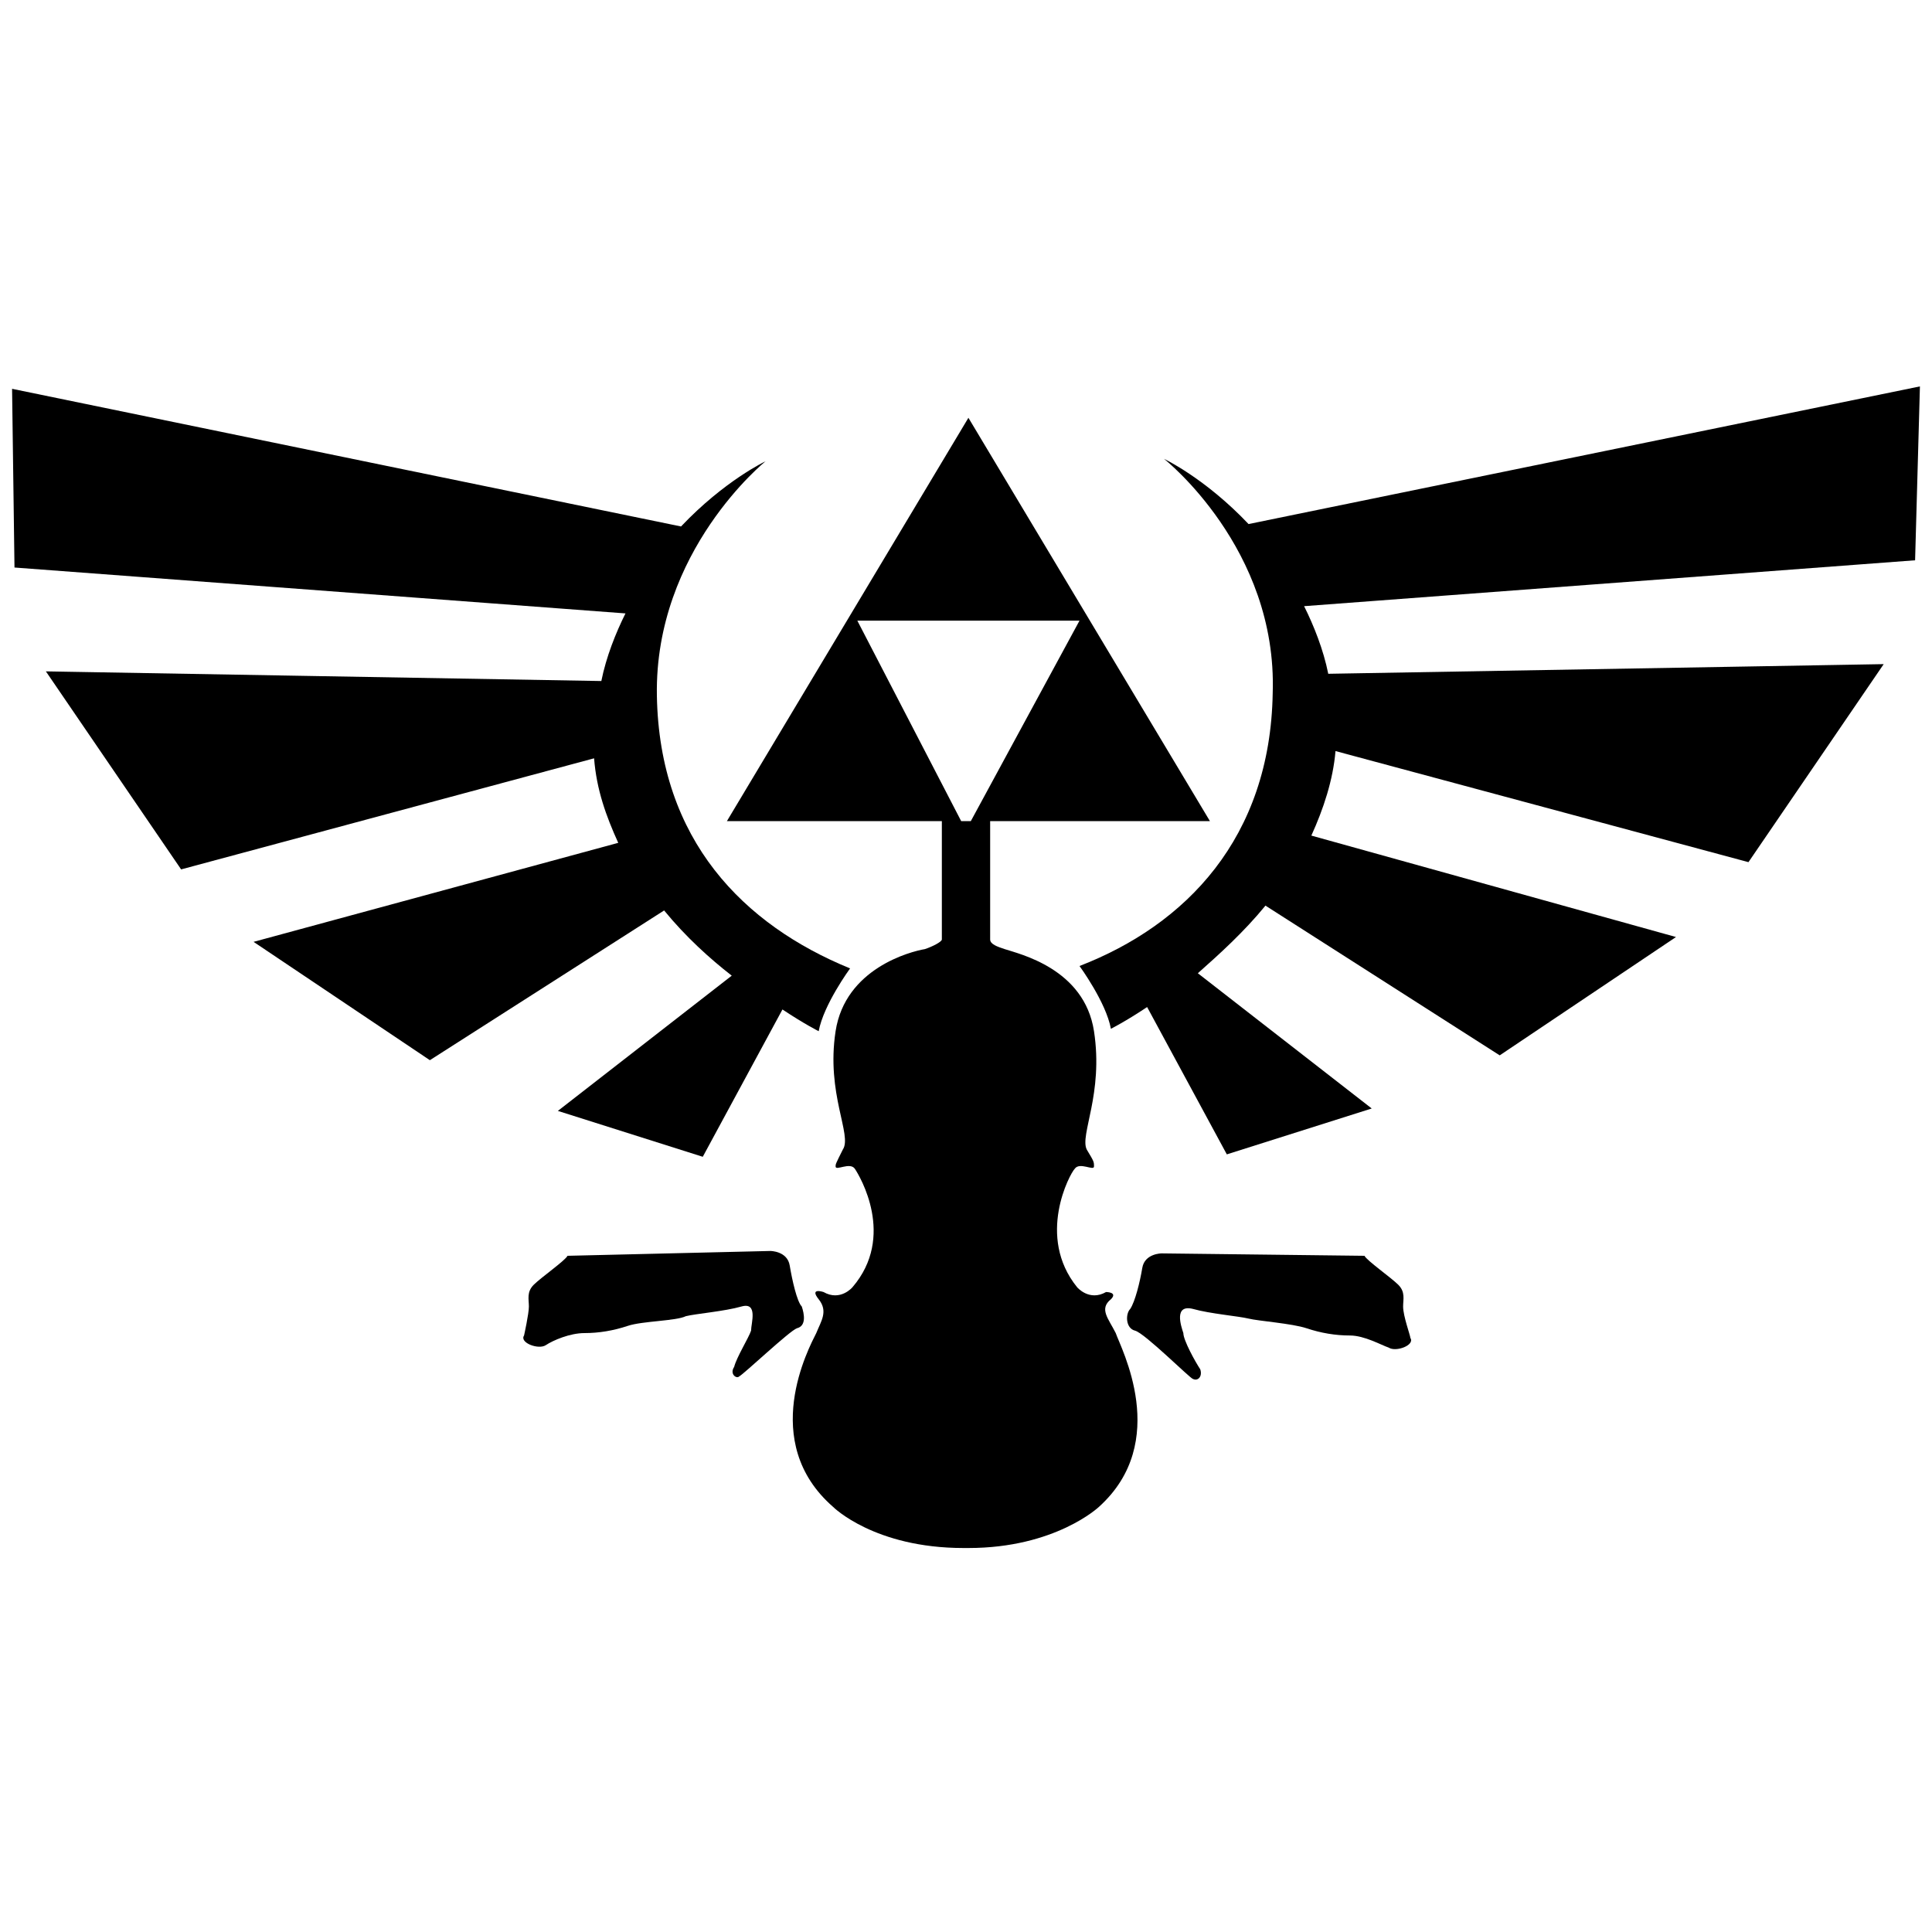 <svg xmlns="http://www.w3.org/2000/svg" viewBox="0 0 80 80"><g><path d="M30.3,40.4l-7.2,5.6l6,1.9l3.3-6.1c0.9,0.6,1.5,0.9,1.5,0.9c0.2-1.1,1.3-2.6,1.3-2.6c-4.4-1.8-7.9-5.3-8-11.3c-0.1-6,4.5-9.7,4.5-9.7s-1.7,0.8-3.5,2.7L0.5,16.1l0.1,7.4l25.3,1.9c-0.4,0.8-0.8,1.8-1,2.8l-23-0.4l5.6,8.2l17.1-4.6c0.1,1.3,0.5,2.4,1,3.5L10.5,39l7.3,4.9l9.7-6.2C28.4,38.8,29.4,39.7,30.3,40.4z"></path><path d="M79.5,16l-27.8,5.7c-1.8-1.9-3.5-2.7-3.5-2.7s4.7,3.7,4.5,9.7c-0.1,6-3.6,9.6-8,11.3c0,0,1.1,1.5,1.3,2.6c0,0,0.6-0.3,1.5-0.9l3.3,6.1l6-1.9l-7.2-5.6c0.9-0.8,1.9-1.7,2.8-2.8l9.7,6.2l7.3-4.9l-15.1-4.2c0.5-1.1,0.9-2.3,1-3.5l17.1,4.6l5.6-8.2l-23,0.4c-0.2-1-0.6-2-1-2.8l25.3-1.9L79.5,16z"></path><path d="M33.2,54.1c-0.2-0.2-0.4-1.1-0.5-1.7c-0.1-0.6-0.8-0.6-0.8-0.6L23.5,52c-0.1,0.2-1.1,0.9-1.4,1.2c-0.3,0.3-0.2,0.6-0.2,0.9c0,0.3-0.2,1.2-0.2,1.2c-0.2,0.3,0.6,0.6,0.9,0.4c0.3-0.2,1-0.5,1.6-0.5c0.6,0,1.2-0.1,1.8-0.3c0.6-0.2,2-0.2,2.4-0.4c0.4-0.1,1.6-0.2,2.3-0.4c0.7-0.2,0.4,0.7,0.4,1c-0.1,0.3-0.6,1.1-0.7,1.5c-0.2,0.3,0.1,0.5,0.2,0.4c0.2-0.1,2.1-1.9,2.4-2C33.4,54.9,33.3,54.4,33.2,54.1z"></path><path d="M58.1,54.1c0-0.3,0.1-0.6-0.2-0.9c-0.3-0.3-1.3-1-1.4-1.2l-8.4-0.1c0,0-0.7,0-0.8,0.6c-0.1,0.6-0.3,1.4-0.5,1.7c-0.2,0.2-0.2,0.8,0.2,0.9c0.4,0.1,2.3,2,2.4,2c0.2,0.1,0.4-0.1,0.3-0.4c-0.2-0.3-0.7-1.2-0.7-1.5c-0.1-0.3-0.4-1.2,0.4-1c0.7,0.2,1.9,0.3,2.3,0.4c0.4,0.1,1.8,0.2,2.4,0.4c0.6,0.2,1.2,0.3,1.8,0.3c0.6,0,1.3,0.4,1.6,0.5c0.3,0.2,1.1-0.1,0.9-0.4C58.4,55.3,58.1,54.5,58.1,54.1z"></path><path d="M46,53.8c0.3-0.3-0.2-0.3-0.2-0.3c-0.7,0.4-1.2-0.2-1.2-0.2c-1.7-2.1-0.3-4.7-0.1-4.9c0.2-0.3,0.8,0.1,0.8-0.1c0-0.2,0-0.2-0.3-0.7c-0.3-0.6,0.7-2.3,0.3-4.9c-0.4-2.6-3.1-3.2-3.7-3.4c-0.3-0.1-0.6-0.2-0.6-0.4V34h9.1l-10-16.7L30.1,34H39v4.9c0,0.1-0.4,0.3-0.7,0.4c-0.6,0.1-3.3,0.8-3.7,3.4c-0.4,2.6,0.7,4.3,0.3,4.9c-0.3,0.6-0.3,0.6-0.3,0.7c0,0.2,0.6-0.2,0.8,0.1c0.2,0.3,1.7,2.8-0.1,4.9c0,0-0.5,0.6-1.2,0.2c0,0-0.6-0.2-0.2,0.3c0.4,0.5,0.1,0.9-0.1,1.4c-0.3,0.6-2.4,4.5,0.7,7.2c0,0,1.7,1.7,5.4,1.7h0.2c3.6,0,5.4-1.7,5.4-1.7c3-2.7,0.9-6.6,0.7-7.2C45.9,54.6,45.5,54.2,46,53.8z M35.5,25.7l9.2,0L40.2,34h-0.4L35.5,25.7z"></path> </g> </svg>